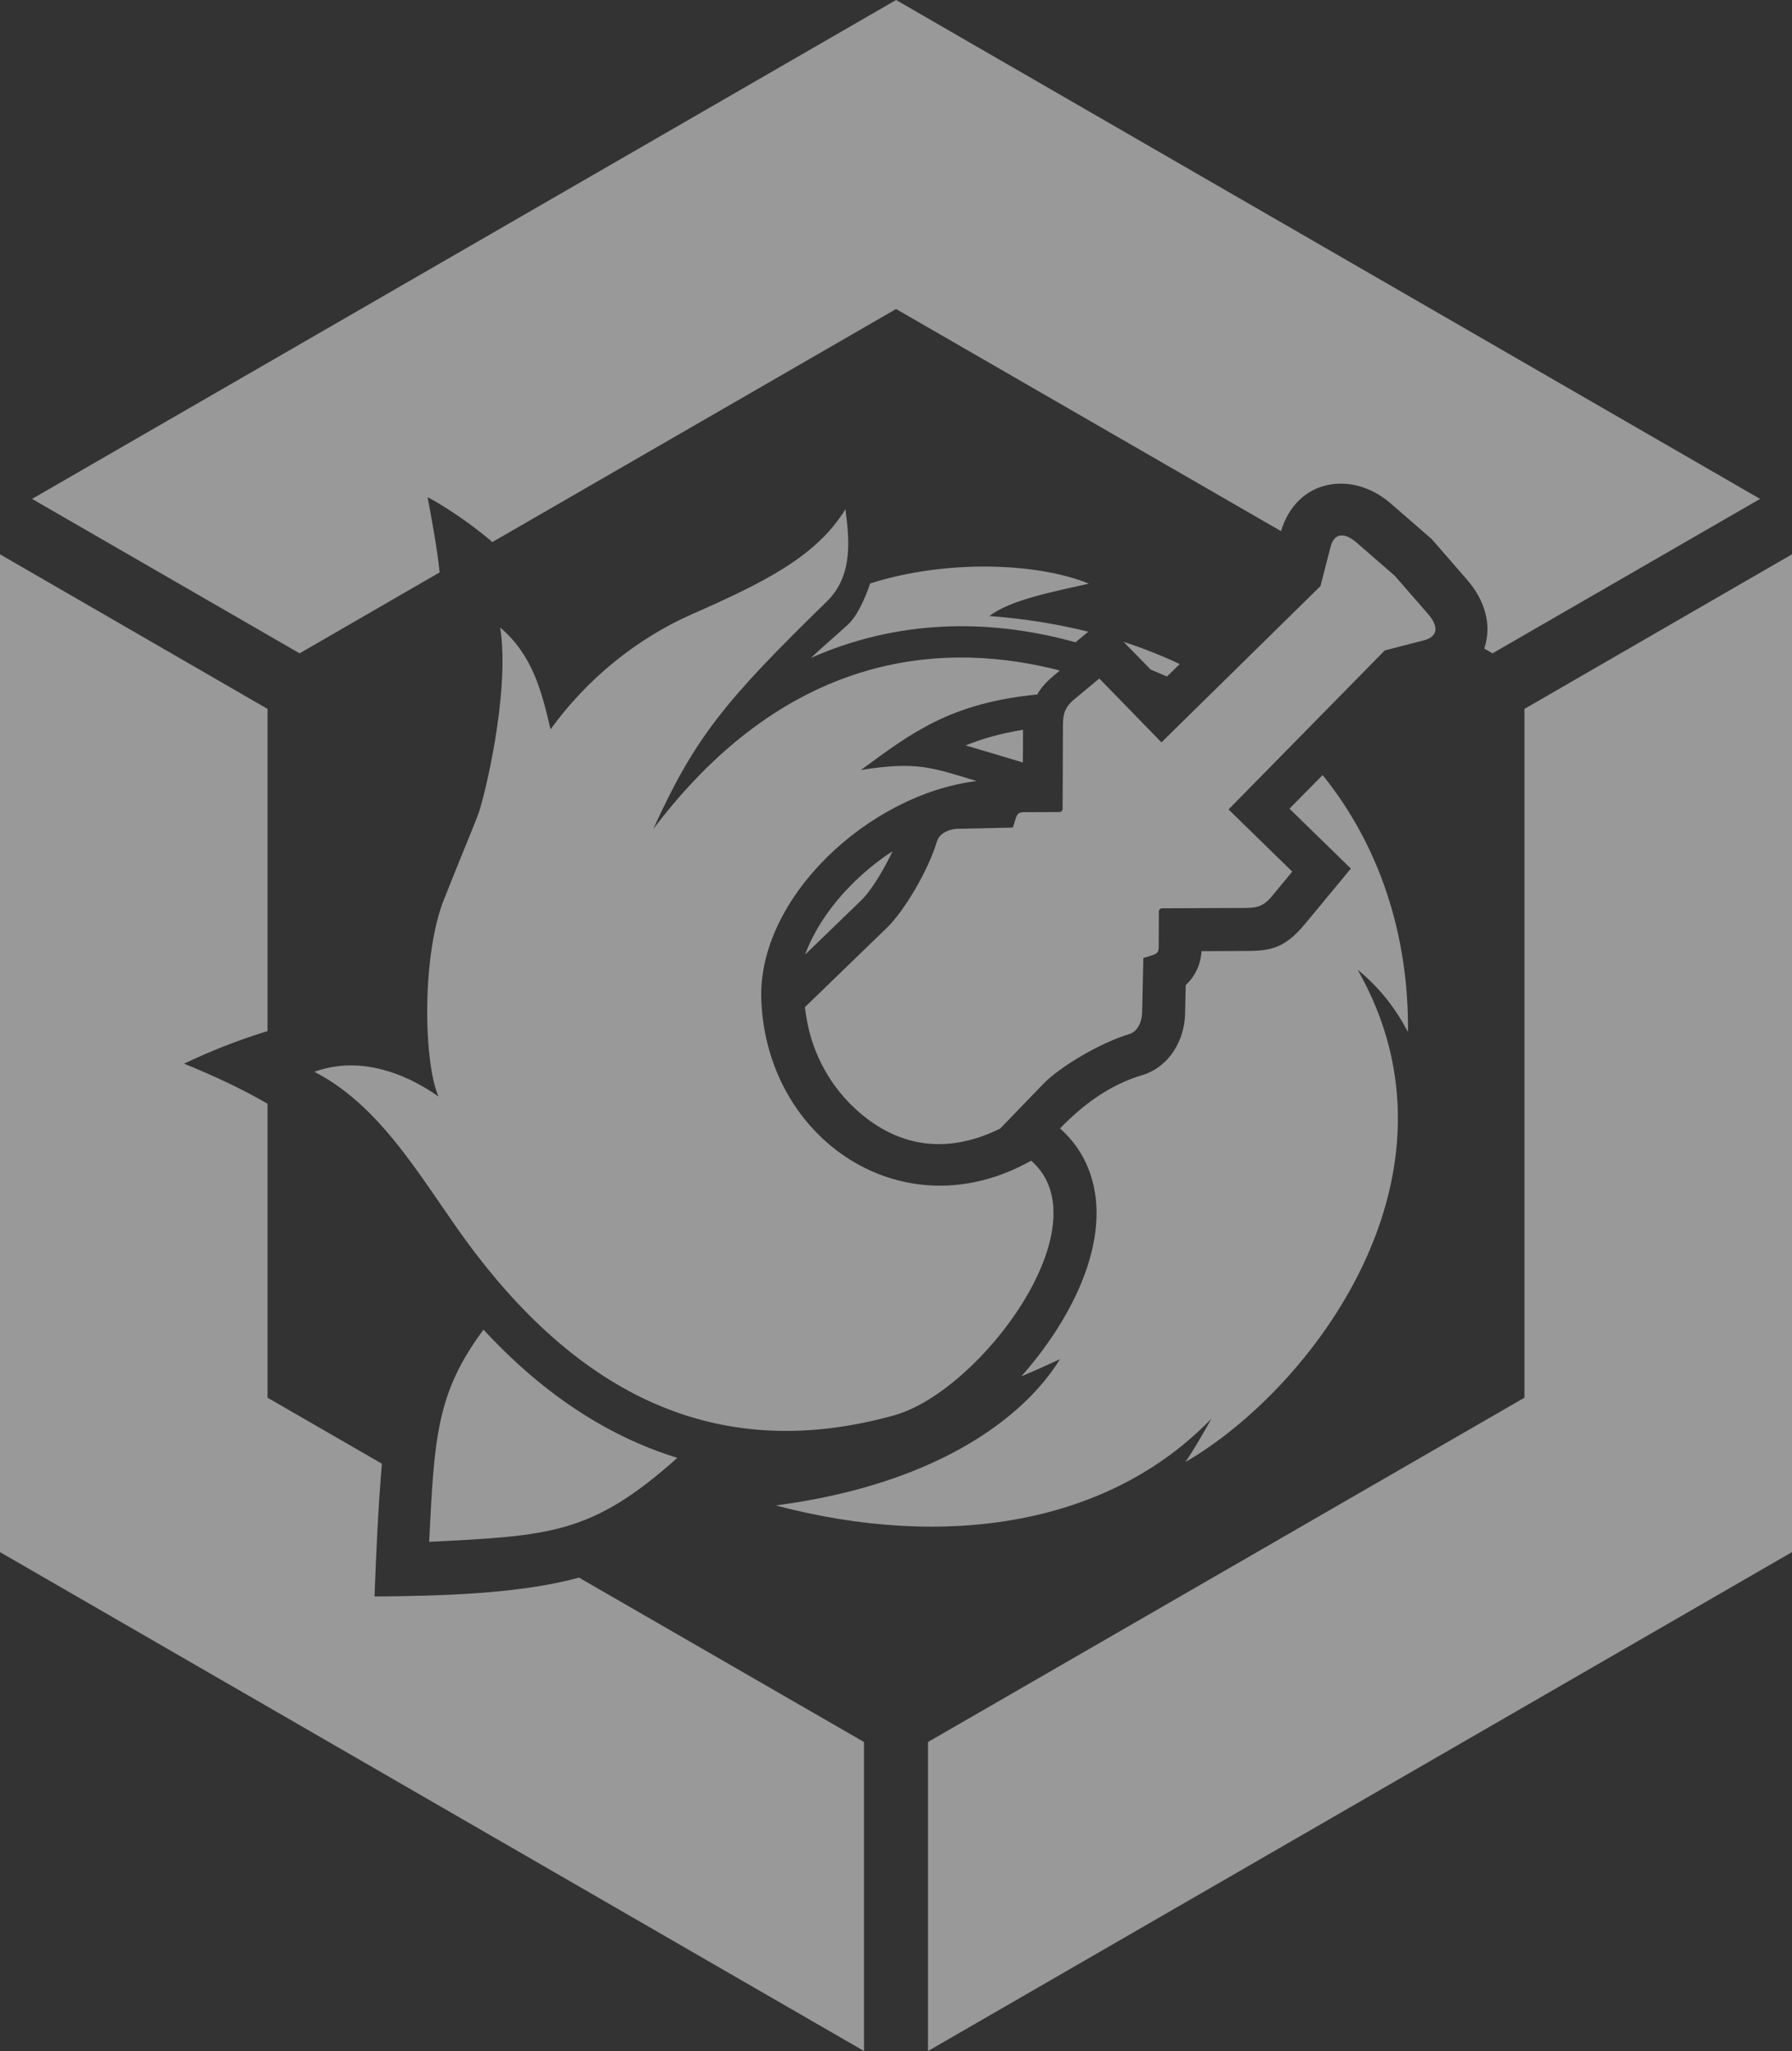 <svg xmlns="http://www.w3.org/2000/svg" xmlns:xlink="http://www.w3.org/1999/xlink" width="11.675" height="13.361" viewBox="0 0 11.675 13.361" fill="none">
<rect x="0" y="0" width="11.675" height="13.361" fill="#333333" stroke="none"/>
<path d="M5.838 0L11.467 3.25L9.724 4.256L9.67 4.225C9.724 4.063 9.668 3.904 9.56 3.779L9.328 3.512L9.061 3.28C8.809 3.061 8.448 3.119 8.346 3.46L5.838 2.013L3.208 3.531C3.043 3.39 2.866 3.28 2.786 3.239C2.816 3.404 2.847 3.562 2.864 3.729L1.952 4.256L0.209 3.25L5.838 0ZM11.675 3.611L11.675 10.111L6.046 13.361L6.046 11.348L9.932 9.105L9.932 4.618L11.675 3.611ZM5.629 13.361L0 10.111L0 3.611L1.743 4.618L1.743 6.717C1.562 6.772 1.38 6.843 1.199 6.929C1.389 7.006 1.572 7.091 1.743 7.19L1.743 9.105L2.488 9.535C2.464 9.819 2.451 10.107 2.44 10.4C2.861 10.397 3.384 10.384 3.772 10.277L5.629 11.348L5.629 13.361ZM2.796 10.044C2.83 9.372 2.841 9.077 3.15 8.662C3.448 8.984 3.781 9.239 4.159 9.403C4.241 9.439 4.326 9.47 4.413 9.497C3.855 9.995 3.587 10.004 2.796 10.044ZM5.815 5.545C5.717 5.609 5.624 5.685 5.542 5.769C5.409 5.904 5.304 6.059 5.245 6.219L5.611 5.865C5.686 5.792 5.769 5.643 5.815 5.545ZM6.665 4.754C6.519 4.778 6.399 4.812 6.291 4.856C6.407 4.89 6.511 4.921 6.664 4.967C6.665 4.896 6.665 4.825 6.665 4.754ZM7.497 4.362L7.603 4.407L7.686 4.326C7.57 4.271 7.448 4.223 7.32 4.181L7.497 4.362ZM7.09 4.115C6.889 4.065 6.674 4.03 6.446 4.013C6.583 3.906 6.884 3.85 7.094 3.802C6.752 3.663 6.157 3.645 5.669 3.801C5.642 3.883 5.588 4.012 5.522 4.071C5.435 4.15 5.354 4.219 5.283 4.286C5.835 4.041 6.427 4.023 7.007 4.184L7.09 4.115ZM3.259 4.088C3.325 4.52 3.15 5.215 3.116 5.303C3.083 5.392 3.038 5.494 2.893 5.858C2.747 6.222 2.759 6.922 2.857 7.143C2.619 6.976 2.327 6.881 2.048 6.982C2.517 7.222 2.783 7.753 3.095 8.161C3.811 9.098 4.693 9.535 5.825 9.22C6.385 9.064 7.198 7.979 6.718 7.561C5.888 8.029 4.995 7.429 4.96 6.515C4.934 5.85 5.659 5.174 6.363 5.088C6.076 5.002 5.977 4.957 5.609 5.016C5.94 4.773 6.191 4.58 6.758 4.524C6.793 4.459 6.849 4.414 6.905 4.368C6.195 4.184 5.157 4.208 4.256 5.401C4.525 4.809 4.718 4.57 5.388 3.917C5.565 3.745 5.53 3.492 5.508 3.317C5.319 3.627 4.974 3.796 4.504 4.003C4.148 4.161 3.825 4.422 3.587 4.751C3.527 4.496 3.468 4.266 3.259 4.088ZM6.654 8.966C6.738 8.931 6.822 8.893 6.906 8.854C6.668 9.24 6.093 9.671 5.054 9.807C6.165 10.1 7.225 9.934 7.893 9.241C7.84 9.335 7.784 9.435 7.723 9.524C8.542 9.05 9.609 7.658 8.845 6.317C8.974 6.422 9.082 6.55 9.173 6.723C9.179 6.086 8.986 5.507 8.617 5.049L8.401 5.268L8.801 5.658L8.503 6.018C8.357 6.194 8.261 6.195 8.081 6.195L7.828 6.196C7.823 6.281 7.788 6.359 7.725 6.417L7.721 6.601C7.718 6.778 7.617 6.951 7.441 7.004L7.441 7.004C7.23 7.067 7.057 7.195 6.906 7.351C7.012 7.445 7.08 7.559 7.116 7.688C7.174 7.896 7.139 8.13 7.044 8.36C6.953 8.579 6.811 8.789 6.654 8.966ZM5.244 6.561L5.779 6.043C5.888 5.938 6.047 5.674 6.105 5.479C6.118 5.437 6.171 5.4 6.244 5.399L6.599 5.391L6.618 5.33C6.629 5.296 6.643 5.291 6.674 5.291L6.902 5.29C6.914 5.29 6.923 5.28 6.923 5.269L6.925 4.766C6.925 4.668 6.923 4.618 7.001 4.554L7.162 4.42L7.567 4.836L8.603 3.818L8.668 3.565C8.693 3.466 8.763 3.469 8.84 3.536L9.088 3.752L9.304 4C9.371 4.077 9.374 4.146 9.275 4.172L9.022 4.237L8.004 5.273L8.419 5.678L8.286 5.839C8.222 5.917 8.172 5.915 8.073 5.915L7.571 5.917C7.56 5.917 7.55 5.926 7.55 5.938L7.549 6.166C7.549 6.196 7.544 6.211 7.51 6.222L7.449 6.241L7.441 6.596C7.439 6.669 7.403 6.722 7.361 6.735C7.166 6.793 6.902 6.952 6.797 7.061L6.516 7.352C6.194 7.511 5.869 7.491 5.581 7.231C5.415 7.082 5.296 6.872 5.256 6.641C5.251 6.613 5.247 6.587 5.244 6.561Z"   fill="#FFFFFF" fill-opacity="0.5">
</path>
</svg>
